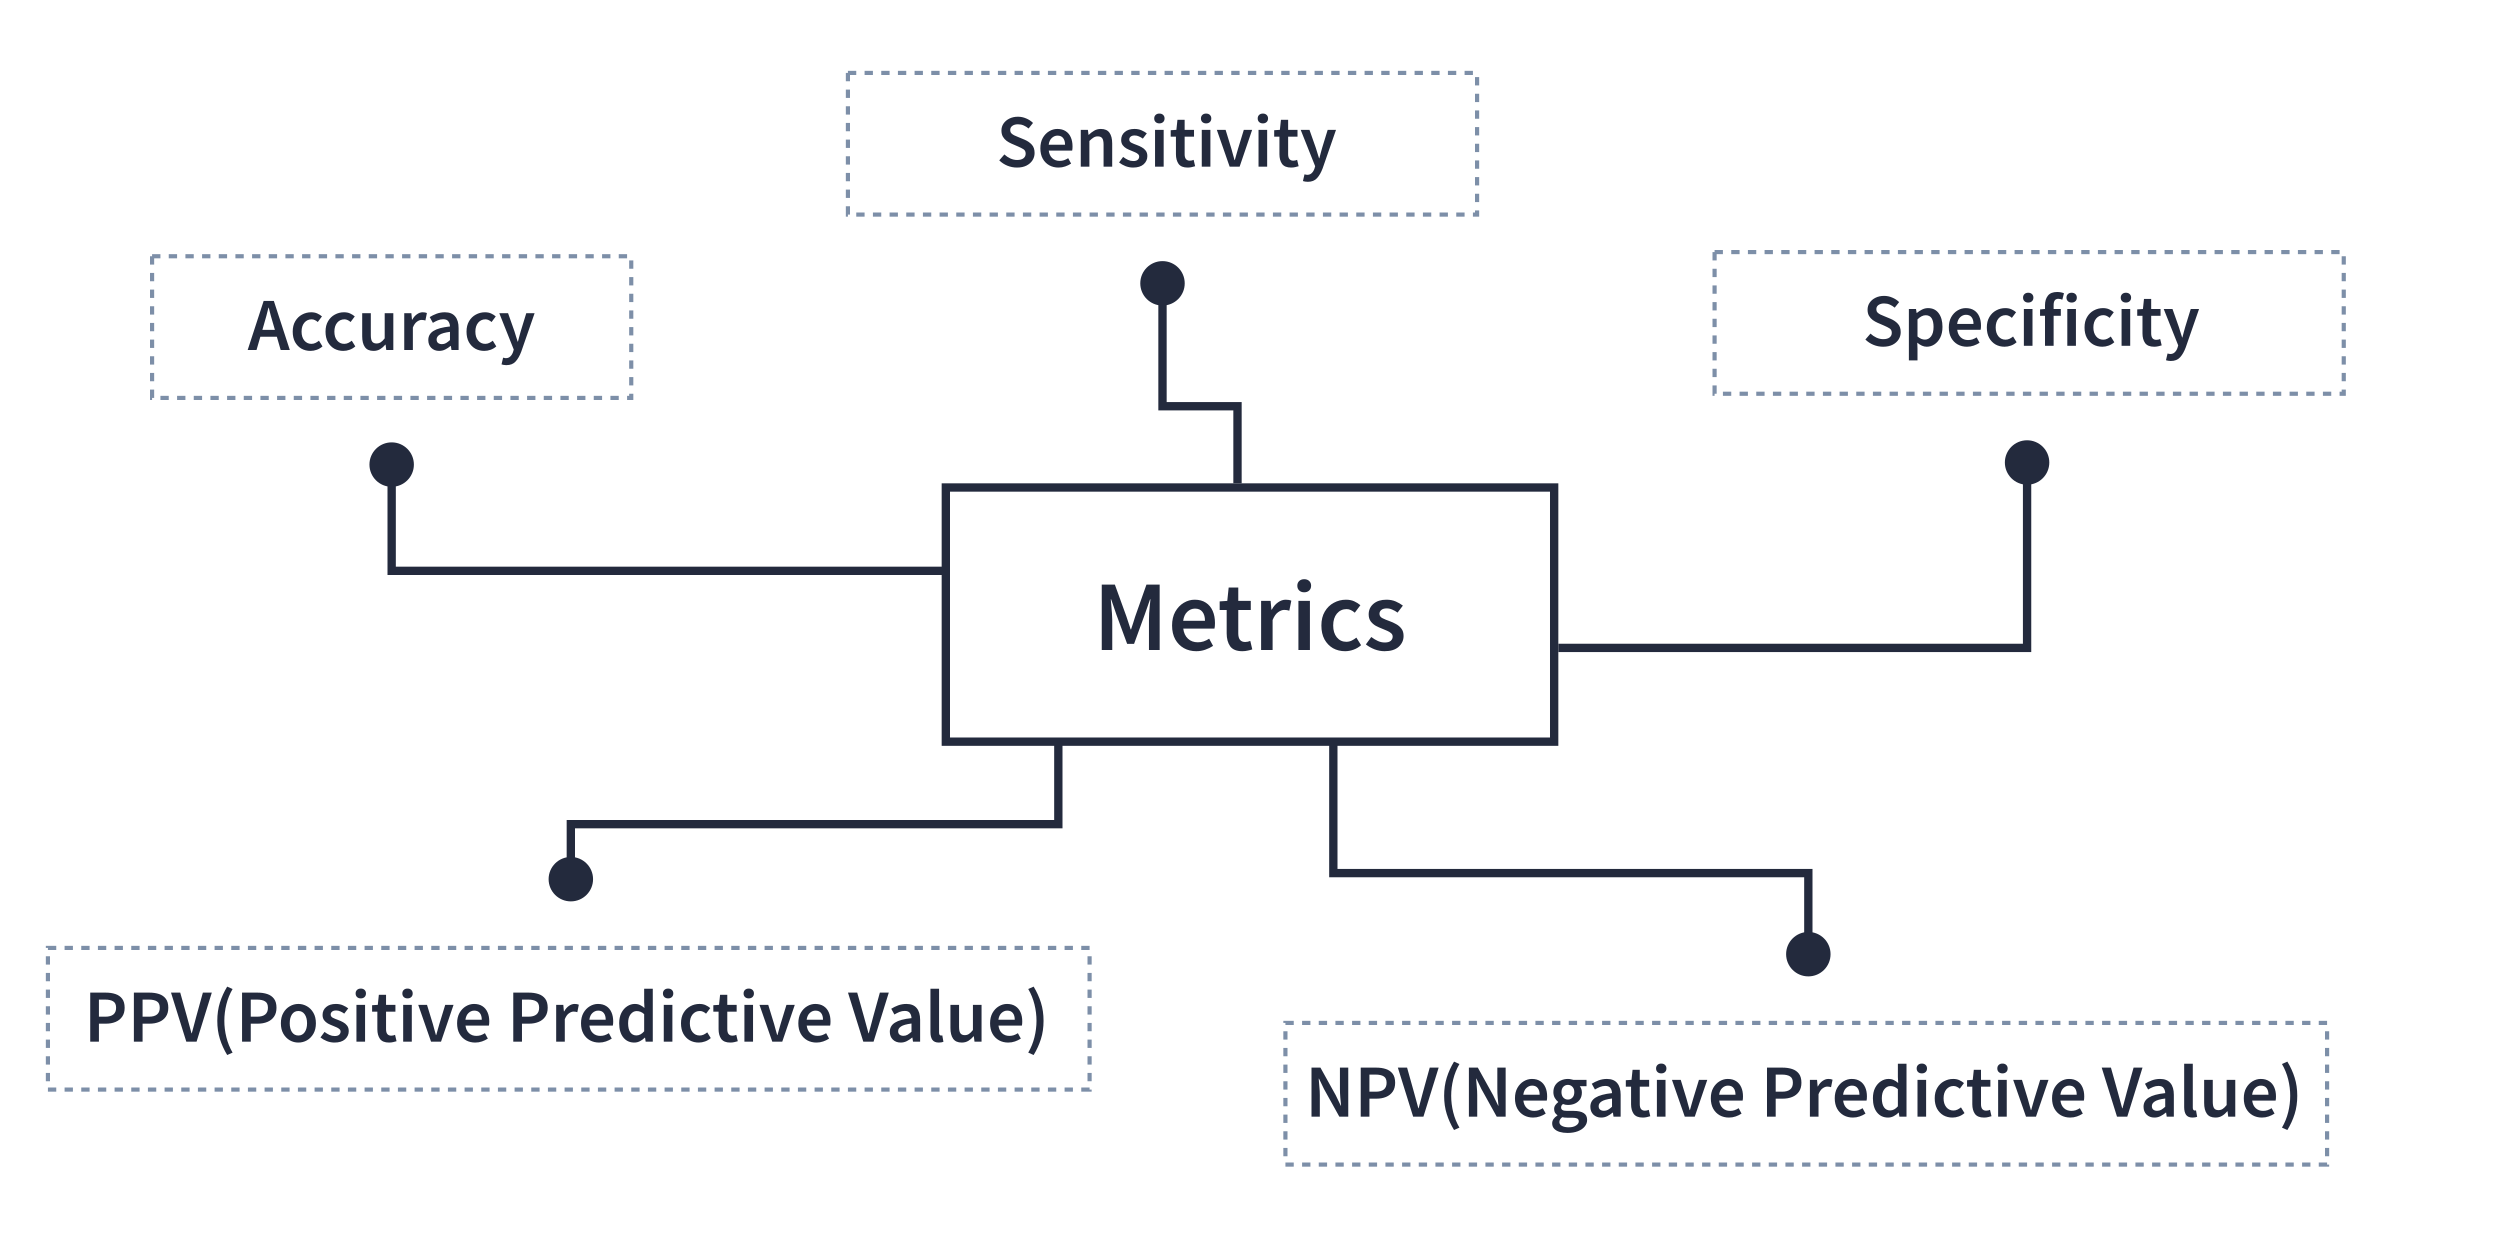<svg width="600" height="296" viewBox="0 0 600 296" fill="none" xmlns="http://www.w3.org/2000/svg">
<rect width="600" height="296" fill="white"/>
<rect x="227" y="117" width="146" height="61" stroke="#232A3D" stroke-width="2"/>
<path d="M264.422 156V140.304H267.566L270.35 147.984C270.526 148.48 270.694 148.992 270.854 149.52C271.03 150.032 271.198 150.544 271.358 151.056H271.454C271.63 150.544 271.798 150.032 271.958 149.52C272.118 148.992 272.278 148.48 272.438 147.984L275.15 140.304H278.318V156H275.75V148.824C275.75 148.328 275.766 147.792 275.798 147.216C275.846 146.624 275.894 146.032 275.942 145.44C276.006 144.848 276.062 144.312 276.11 143.832H276.014L274.742 147.48L272.174 154.536H270.518L267.926 147.48L266.678 143.832H266.582C266.63 144.312 266.678 144.848 266.726 145.44C266.79 146.032 266.838 146.624 266.87 147.216C266.918 147.792 266.942 148.328 266.942 148.824V156H264.422ZM287.105 156.288C286.017 156.288 285.033 156.048 284.153 155.568C283.273 155.072 282.577 154.368 282.065 153.456C281.553 152.528 281.297 151.416 281.297 150.12C281.297 148.84 281.553 147.736 282.065 146.808C282.593 145.88 283.273 145.168 284.105 144.672C284.937 144.176 285.809 143.928 286.721 143.928C287.793 143.928 288.689 144.168 289.409 144.648C290.129 145.112 290.673 145.768 291.041 146.616C291.409 147.448 291.593 148.416 291.593 149.52C291.593 150.096 291.553 150.544 291.473 150.864H283.985C284.113 151.904 284.489 152.712 285.113 153.288C285.737 153.864 286.521 154.152 287.465 154.152C287.977 154.152 288.449 154.08 288.881 153.936C289.329 153.776 289.769 153.56 290.201 153.288L291.137 155.016C290.577 155.384 289.953 155.688 289.265 155.928C288.577 156.168 287.857 156.288 287.105 156.288ZM283.961 148.992H289.193C289.193 148.08 288.993 147.368 288.593 146.856C288.193 146.328 287.593 146.064 286.793 146.064C286.105 146.064 285.489 146.32 284.945 146.832C284.417 147.328 284.089 148.048 283.961 148.992ZM298.146 156.288C296.786 156.288 295.818 155.896 295.242 155.112C294.682 154.312 294.402 153.28 294.402 152.016V146.4H292.722V144.336L294.546 144.216L294.882 141H297.186V144.216H300.186V146.4H297.186V152.016C297.186 153.392 297.738 154.08 298.842 154.08C299.05 154.08 299.266 154.056 299.49 154.008C299.714 153.944 299.906 153.88 300.066 153.816L300.546 155.856C300.226 155.968 299.858 156.064 299.442 156.144C299.042 156.24 298.61 156.288 298.146 156.288ZM302.666 156V144.216H304.946L305.138 146.304H305.234C305.65 145.536 306.154 144.952 306.746 144.552C307.338 144.136 307.946 143.928 308.57 143.928C309.13 143.928 309.578 144.008 309.914 144.168L309.434 146.568C309.226 146.504 309.034 146.456 308.858 146.424C308.682 146.392 308.466 146.376 308.21 146.376C307.746 146.376 307.258 146.56 306.746 146.928C306.234 147.28 305.794 147.904 305.426 148.8V156H302.666ZM311.619 156V144.216H314.379V156H311.619ZM313.011 142.152C312.515 142.152 312.115 142.008 311.811 141.72C311.507 141.432 311.355 141.048 311.355 140.568C311.355 140.104 311.507 139.728 311.811 139.44C312.115 139.152 312.515 139.008 313.011 139.008C313.507 139.008 313.907 139.152 314.211 139.44C314.515 139.728 314.667 140.104 314.667 140.568C314.667 141.048 314.515 141.432 314.211 141.72C313.907 142.008 313.507 142.152 313.011 142.152ZM322.82 156.288C321.748 156.288 320.78 156.048 319.916 155.568C319.068 155.072 318.388 154.368 317.876 153.456C317.38 152.528 317.132 151.416 317.132 150.12C317.132 148.808 317.404 147.696 317.948 146.784C318.492 145.856 319.212 145.152 320.108 144.672C321.02 144.176 321.996 143.928 323.036 143.928C323.788 143.928 324.444 144.056 325.004 144.312C325.564 144.568 326.06 144.88 326.492 145.248L325.148 147.048C324.844 146.776 324.532 146.568 324.212 146.424C323.892 146.264 323.548 146.184 323.18 146.184C322.236 146.184 321.46 146.544 320.852 147.264C320.26 147.984 319.964 148.936 319.964 150.12C319.964 151.288 320.252 152.232 320.828 152.952C321.42 153.672 322.18 154.032 323.108 154.032C323.572 154.032 324.004 153.936 324.404 153.744C324.82 153.536 325.196 153.296 325.532 153.024L326.66 154.848C326.116 155.328 325.508 155.688 324.836 155.928C324.164 156.168 323.492 156.288 322.82 156.288ZM332.274 156.288C331.474 156.288 330.674 156.136 329.874 155.832C329.074 155.512 328.386 155.12 327.81 154.656L329.106 152.88C329.634 153.28 330.162 153.6 330.69 153.84C331.218 154.08 331.778 154.2 332.37 154.2C333.01 154.2 333.482 154.064 333.786 153.792C334.09 153.52 334.242 153.184 334.242 152.784C334.242 152.448 334.114 152.176 333.858 151.968C333.618 151.744 333.306 151.552 332.922 151.392C332.538 151.216 332.138 151.048 331.722 150.888C331.21 150.696 330.698 150.464 330.186 150.192C329.69 149.904 329.282 149.544 328.962 149.112C328.642 148.664 328.482 148.112 328.482 147.456C328.482 146.416 328.866 145.568 329.634 144.912C330.402 144.256 331.442 143.928 332.754 143.928C333.586 143.928 334.33 144.072 334.986 144.36C335.642 144.648 336.21 144.976 336.69 145.344L335.418 147.024C335.002 146.72 334.578 146.48 334.146 146.304C333.73 146.112 333.29 146.016 332.826 146.016C332.234 146.016 331.794 146.144 331.506 146.4C331.218 146.64 331.074 146.944 331.074 147.312C331.074 147.776 331.314 148.128 331.794 148.368C332.274 148.608 332.834 148.84 333.474 149.064C334.018 149.256 334.546 149.496 335.058 149.784C335.57 150.056 335.994 150.416 336.33 150.864C336.682 151.312 336.858 151.904 336.858 152.64C336.858 153.648 336.466 154.512 335.682 155.232C334.898 155.936 333.762 156.288 332.274 156.288Z" fill="#232A3D"/>
<path d="M88.667 111.5C88.667 114.446 91.055 116.833 94 116.833C96.945 116.833 99.333 114.446 99.333 111.5C99.333 108.554 96.945 106.167 94 106.167C91.055 106.167 88.667 108.554 88.667 111.5ZM94 137H93V138H94V137ZM93 111.5V137H95V111.5H93ZM94 138H227V136H94V138Z" fill="#232A3D"/>
<path d="M254 197.8V198.8H255V197.8H254ZM137 197.8V196.8H136V197.8H137ZM131.667 211C131.667 213.946 134.054 216.333 137 216.333C139.946 216.333 142.333 213.946 142.333 211C142.333 208.054 139.946 205.667 137 205.667C134.054 205.667 131.667 208.054 131.667 211ZM253 178V197.8H255V178H253ZM254 196.8H137V198.8H254V196.8ZM136 197.8V211H138V197.8H136Z" fill="#232A3D"/>
<path d="M486.5 155.5V156.5H487.5V155.5H486.5ZM481.167 111C481.167 113.946 483.554 116.333 486.5 116.333C489.446 116.333 491.833 113.946 491.833 111C491.833 108.054 489.446 105.667 486.5 105.667C483.554 105.667 481.167 108.054 481.167 111ZM374 156.5H486.5V154.5H374V156.5ZM487.5 155.5V111H485.5V155.5H487.5Z" fill="#232A3D"/>
<path d="M273.667 68C273.667 70.945 276.054 73.333 279 73.333C281.946 73.333 284.333 70.945 284.333 68C284.333 65.055 281.946 62.667 279 62.667C276.054 62.667 273.667 65.055 273.667 68ZM279 97.5H278V98.5H279V97.5ZM297 97.5H298V96.5H297V97.5ZM278 68V97.5H280V68H278ZM279 98.5H297V96.5H279V98.5ZM296 97.5V116H298V97.5H296Z" fill="#232A3D"/>
<path d="M320 209.551H319V210.551H320V209.551ZM434 209.551H435V208.551H434V209.551ZM428.667 229C428.667 231.946 431.054 234.333 434 234.333C436.946 234.333 439.333 231.946 439.333 229C439.333 226.054 436.946 223.667 434 223.667C431.054 223.667 428.667 226.054 428.667 229ZM319 178V209.551H321V178H319ZM320 210.551H434V208.551H320V210.551ZM433 209.551V229H435V209.551H433Z" fill="#232A3D"/>
<path d="M244.072 40.216C243.28 40.216 242.512 40.066 241.768 39.766C241.036 39.466 240.388 39.04 239.824 38.488L241.048 37.066C241.468 37.462 241.948 37.786 242.488 38.038C243.028 38.278 243.568 38.398 244.108 38.398C244.78 38.398 245.29 38.26 245.638 37.984C245.986 37.708 246.16 37.342 246.16 36.886C246.16 36.394 245.986 36.04 245.638 35.824C245.302 35.608 244.87 35.386 244.342 35.158L242.722 34.456C242.338 34.288 241.96 34.072 241.588 33.808C241.228 33.544 240.928 33.208 240.688 32.8C240.46 32.392 240.346 31.9 240.346 31.324C240.346 30.7 240.514 30.142 240.85 29.65C241.198 29.146 241.666 28.75 242.254 28.462C242.854 28.162 243.538 28.012 244.306 28.012C244.99 28.012 245.65 28.15 246.286 28.426C246.922 28.69 247.468 29.05 247.924 29.506L246.862 30.838C246.49 30.526 246.094 30.28 245.674 30.1C245.266 29.92 244.81 29.83 244.306 29.83C243.754 29.83 243.304 29.956 242.956 30.208C242.62 30.448 242.452 30.784 242.452 31.216C242.452 31.516 242.536 31.768 242.704 31.972C242.884 32.164 243.118 32.332 243.406 32.476C243.694 32.608 244 32.74 244.324 32.872L245.926 33.538C246.622 33.838 247.192 34.234 247.636 34.726C248.08 35.206 248.302 35.872 248.302 36.724C248.302 37.36 248.134 37.942 247.798 38.47C247.462 38.998 246.976 39.424 246.34 39.748C245.716 40.06 244.96 40.216 244.072 40.216ZM254.042 40.216C253.226 40.216 252.488 40.036 251.828 39.676C251.168 39.304 250.646 38.776 250.262 38.092C249.878 37.396 249.686 36.562 249.686 35.59C249.686 34.63 249.878 33.802 250.262 33.106C250.658 32.41 251.168 31.876 251.792 31.504C252.416 31.132 253.07 30.946 253.754 30.946C254.558 30.946 255.23 31.126 255.77 31.486C256.31 31.834 256.718 32.326 256.994 32.962C257.27 33.586 257.408 34.312 257.408 35.14C257.408 35.572 257.378 35.908 257.318 36.148H251.702C251.798 36.928 252.08 37.534 252.548 37.966C253.016 38.398 253.604 38.614 254.312 38.614C254.696 38.614 255.05 38.56 255.374 38.452C255.71 38.332 256.04 38.17 256.364 37.966L257.066 39.262C256.646 39.538 256.178 39.766 255.662 39.946C255.146 40.126 254.606 40.216 254.042 40.216ZM251.684 34.744H255.608C255.608 34.06 255.458 33.526 255.158 33.142C254.858 32.746 254.408 32.548 253.808 32.548C253.292 32.548 252.83 32.74 252.422 33.124C252.026 33.496 251.78 34.036 251.684 34.744ZM259.385 40V31.162H261.095L261.239 32.35H261.311C261.707 31.966 262.139 31.636 262.607 31.36C263.075 31.084 263.609 30.946 264.209 30.946C265.157 30.946 265.847 31.252 266.279 31.864C266.711 32.476 266.927 33.34 266.927 34.456V40H264.857V34.726C264.857 33.994 264.749 33.478 264.533 33.178C264.317 32.878 263.963 32.728 263.471 32.728C263.087 32.728 262.745 32.824 262.445 33.016C262.157 33.196 261.827 33.466 261.455 33.826V40H259.385ZM271.924 40.216C271.324 40.216 270.724 40.102 270.124 39.874C269.524 39.634 269.008 39.34 268.576 38.992L269.548 37.66C269.944 37.96 270.34 38.2 270.736 38.38C271.132 38.56 271.552 38.65 271.996 38.65C272.476 38.65 272.83 38.548 273.058 38.344C273.286 38.14 273.4 37.888 273.4 37.588C273.4 37.336 273.304 37.132 273.112 36.976C272.932 36.808 272.698 36.664 272.41 36.544C272.122 36.412 271.822 36.286 271.51 36.166C271.126 36.022 270.742 35.848 270.358 35.644C269.986 35.428 269.68 35.158 269.44 34.834C269.2 34.498 269.08 34.084 269.08 33.592C269.08 32.812 269.368 32.176 269.944 31.684C270.52 31.192 271.3 30.946 272.284 30.946C272.908 30.946 273.466 31.054 273.958 31.27C274.45 31.486 274.876 31.732 275.236 32.008L274.282 33.268C273.97 33.04 273.652 32.86 273.328 32.728C273.016 32.584 272.686 32.512 272.338 32.512C271.894 32.512 271.564 32.608 271.348 32.8C271.132 32.98 271.024 33.208 271.024 33.484C271.024 33.832 271.204 34.096 271.564 34.276C271.924 34.456 272.344 34.63 272.824 34.798C273.232 34.942 273.628 35.122 274.012 35.338C274.396 35.542 274.714 35.812 274.966 36.148C275.23 36.484 275.362 36.928 275.362 37.48C275.362 38.236 275.068 38.884 274.48 39.424C273.892 39.952 273.04 40.216 271.924 40.216ZM277.21 40V31.162H279.28V40H277.21ZM278.254 29.614C277.882 29.614 277.582 29.506 277.354 29.29C277.126 29.074 277.012 28.786 277.012 28.426C277.012 28.078 277.126 27.796 277.354 27.58C277.582 27.364 277.882 27.256 278.254 27.256C278.626 27.256 278.926 27.364 279.154 27.58C279.382 27.796 279.496 28.078 279.496 28.426C279.496 28.786 279.382 29.074 279.154 29.29C278.926 29.506 278.626 29.614 278.254 29.614ZM285.034 40.216C284.014 40.216 283.288 39.922 282.856 39.334C282.436 38.734 282.226 37.96 282.226 37.012V32.8H280.966V31.252L282.334 31.162L282.586 28.75H284.314V31.162H286.564V32.8H284.314V37.012C284.314 38.044 284.728 38.56 285.556 38.56C285.712 38.56 285.874 38.542 286.042 38.506C286.21 38.458 286.354 38.41 286.474 38.362L286.834 39.892C286.594 39.976 286.318 40.048 286.006 40.108C285.706 40.18 285.382 40.216 285.034 40.216ZM288.424 40V31.162H290.494V40H288.424ZM289.468 29.614C289.096 29.614 288.796 29.506 288.568 29.29C288.34 29.074 288.226 28.786 288.226 28.426C288.226 28.078 288.34 27.796 288.568 27.58C288.796 27.364 289.096 27.256 289.468 27.256C289.84 27.256 290.14 27.364 290.368 27.58C290.596 27.796 290.71 28.078 290.71 28.426C290.71 28.786 290.596 29.074 290.368 29.29C290.14 29.506 289.84 29.614 289.468 29.614ZM295.115 40L292.037 31.162H294.143L295.547 35.752C295.667 36.184 295.787 36.622 295.907 37.066C296.039 37.51 296.165 37.96 296.285 38.416H296.357C296.489 37.96 296.615 37.51 296.735 37.066C296.867 36.622 296.993 36.184 297.113 35.752L298.517 31.162H300.515L297.509 40H295.115ZM302.047 40V31.162H304.117V40H302.047ZM303.091 29.614C302.719 29.614 302.419 29.506 302.191 29.29C301.963 29.074 301.849 28.786 301.849 28.426C301.849 28.078 301.963 27.796 302.191 27.58C302.419 27.364 302.719 27.256 303.091 27.256C303.463 27.256 303.763 27.364 303.991 27.58C304.219 27.796 304.333 28.078 304.333 28.426C304.333 28.786 304.219 29.074 303.991 29.29C303.763 29.506 303.463 29.614 303.091 29.614ZM309.872 40.216C308.852 40.216 308.126 39.922 307.694 39.334C307.274 38.734 307.064 37.96 307.064 37.012V32.8H305.804V31.252L307.172 31.162L307.424 28.75H309.152V31.162H311.402V32.8H309.152V37.012C309.152 38.044 309.566 38.56 310.394 38.56C310.55 38.56 310.712 38.542 310.88 38.506C311.048 38.458 311.192 38.41 311.312 38.362L311.672 39.892C311.432 39.976 311.156 40.048 310.844 40.108C310.544 40.18 310.22 40.216 309.872 40.216ZM313.856 43.636C313.616 43.636 313.406 43.618 313.226 43.582C313.046 43.546 312.872 43.504 312.704 43.456L313.082 41.836C313.166 41.86 313.262 41.884 313.37 41.908C313.49 41.944 313.604 41.962 313.712 41.962C314.18 41.962 314.552 41.818 314.828 41.53C315.116 41.254 315.332 40.894 315.476 40.45L315.638 39.892L312.164 31.162H314.27L315.8 35.5C315.932 35.884 316.058 36.292 316.178 36.724C316.31 37.144 316.442 37.564 316.574 37.984H316.646C316.754 37.576 316.862 37.162 316.97 36.742C317.09 36.31 317.204 35.896 317.312 35.5L318.644 31.162H320.642L317.438 40.396C317.066 41.392 316.616 42.178 316.088 42.754C315.56 43.342 314.816 43.636 313.856 43.636Z" fill="#232A3D"/>
<rect x="203.5" y="17.5" width="151" height="34" stroke="#7D8FA8" stroke-dasharray="2 2"/>
<path d="M451.941 83.216C451.149 83.216 450.381 83.066 449.637 82.766C448.905 82.466 448.257 82.04 447.693 81.488L448.917 80.066C449.337 80.462 449.817 80.786 450.357 81.038C450.897 81.278 451.437 81.398 451.977 81.398C452.649 81.398 453.159 81.26 453.507 80.984C453.855 80.708 454.029 80.342 454.029 79.886C454.029 79.394 453.855 79.04 453.507 78.824C453.171 78.608 452.739 78.386 452.211 78.158L450.591 77.456C450.207 77.288 449.829 77.072 449.457 76.808C449.097 76.544 448.797 76.208 448.557 75.8C448.329 75.392 448.215 74.9 448.215 74.324C448.215 73.7 448.383 73.142 448.719 72.65C449.067 72.146 449.535 71.75 450.123 71.462C450.723 71.162 451.407 71.012 452.175 71.012C452.859 71.012 453.519 71.15 454.155 71.426C454.791 71.69 455.337 72.05 455.793 72.506L454.731 73.838C454.359 73.526 453.963 73.28 453.543 73.1C453.135 72.92 452.679 72.83 452.175 72.83C451.623 72.83 451.173 72.956 450.825 73.208C450.489 73.448 450.321 73.784 450.321 74.216C450.321 74.516 450.405 74.768 450.573 74.972C450.753 75.164 450.987 75.332 451.275 75.476C451.563 75.608 451.869 75.74 452.193 75.872L453.795 76.538C454.491 76.838 455.061 77.234 455.505 77.726C455.949 78.206 456.171 78.872 456.171 79.724C456.171 80.36 456.003 80.942 455.667 81.47C455.331 81.998 454.845 82.424 454.209 82.748C453.585 83.06 452.829 83.216 451.941 83.216ZM458.131 86.492V74.162H459.841L459.985 75.098H460.057C460.429 74.786 460.843 74.516 461.299 74.288C461.767 74.06 462.241 73.946 462.721 73.946C463.825 73.946 464.677 74.354 465.277 75.17C465.889 75.986 466.195 77.078 466.195 78.446C466.195 79.454 466.015 80.318 465.655 81.038C465.295 81.746 464.827 82.286 464.251 82.658C463.687 83.03 463.075 83.216 462.415 83.216C462.031 83.216 461.647 83.132 461.263 82.964C460.879 82.784 460.507 82.544 460.147 82.244L460.201 83.72V86.492H458.131ZM461.983 81.506C462.571 81.506 463.063 81.248 463.459 80.732C463.855 80.216 464.053 79.46 464.053 78.464C464.053 77.576 463.903 76.886 463.603 76.394C463.303 75.902 462.817 75.656 462.145 75.656C461.521 75.656 460.873 75.986 460.201 76.646V80.768C460.525 81.032 460.837 81.224 461.137 81.344C461.437 81.452 461.719 81.506 461.983 81.506ZM472.072 83.216C471.256 83.216 470.518 83.036 469.858 82.676C469.198 82.304 468.676 81.776 468.292 81.092C467.908 80.396 467.716 79.562 467.716 78.59C467.716 77.63 467.908 76.802 468.292 76.106C468.688 75.41 469.198 74.876 469.822 74.504C470.446 74.132 471.1 73.946 471.784 73.946C472.588 73.946 473.26 74.126 473.8 74.486C474.34 74.834 474.748 75.326 475.024 75.962C475.3 76.586 475.438 77.312 475.438 78.14C475.438 78.572 475.408 78.908 475.348 79.148H469.732C469.828 79.928 470.11 80.534 470.578 80.966C471.046 81.398 471.634 81.614 472.342 81.614C472.726 81.614 473.08 81.56 473.404 81.452C473.74 81.332 474.07 81.17 474.394 80.966L475.096 82.262C474.676 82.538 474.208 82.766 473.692 82.946C473.176 83.126 472.636 83.216 472.072 83.216ZM469.714 77.744H473.638C473.638 77.06 473.488 76.526 473.188 76.142C472.888 75.746 472.438 75.548 471.838 75.548C471.322 75.548 470.86 75.74 470.452 76.124C470.056 76.496 469.81 77.036 469.714 77.744ZM481.105 83.216C480.301 83.216 479.575 83.036 478.927 82.676C478.291 82.304 477.781 81.776 477.397 81.092C477.025 80.396 476.839 79.562 476.839 78.59C476.839 77.606 477.043 76.772 477.451 76.088C477.859 75.392 478.399 74.864 479.071 74.504C479.755 74.132 480.487 73.946 481.267 73.946C481.831 73.946 482.323 74.042 482.743 74.234C483.163 74.426 483.535 74.66 483.859 74.936L482.851 76.286C482.623 76.082 482.389 75.926 482.149 75.818C481.909 75.698 481.651 75.638 481.375 75.638C480.667 75.638 480.085 75.908 479.629 76.448C479.185 76.988 478.963 77.702 478.963 78.59C478.963 79.466 479.179 80.174 479.611 80.714C480.055 81.254 480.625 81.524 481.321 81.524C481.669 81.524 481.993 81.452 482.293 81.308C482.605 81.152 482.887 80.972 483.139 80.768L483.985 82.136C483.577 82.496 483.121 82.766 482.617 82.946C482.113 83.126 481.609 83.216 481.105 83.216ZM485.729 83V74.162H487.799V83H485.729ZM486.773 72.614C486.401 72.614 486.101 72.506 485.873 72.29C485.645 72.074 485.531 71.786 485.531 71.426C485.531 71.078 485.645 70.796 485.873 70.58C486.101 70.364 486.401 70.256 486.773 70.256C487.145 70.256 487.445 70.364 487.673 70.58C487.901 70.796 488.015 71.078 488.015 71.426C488.015 71.786 487.901 72.074 487.673 72.29C487.445 72.506 487.145 72.614 486.773 72.614ZM490.8 83V75.8H489.612V74.252L490.8 74.162V73.244C490.8 72.32 491.028 71.564 491.484 70.976C491.94 70.376 492.69 70.076 493.734 70.076C494.046 70.076 494.346 70.106 494.634 70.166C494.922 70.226 495.162 70.298 495.354 70.382L494.958 71.93C494.634 71.786 494.31 71.714 493.986 71.714C493.242 71.714 492.87 72.212 492.87 73.208V74.162H494.598V75.8H492.87V83H490.8ZM496.153 83V74.162H498.223V83H496.153ZM497.197 72.614C496.825 72.614 496.525 72.506 496.297 72.29C496.069 72.074 495.955 71.786 495.955 71.426C495.955 71.078 496.069 70.796 496.297 70.58C496.525 70.364 496.825 70.256 497.197 70.256C497.569 70.256 497.869 70.364 498.097 70.58C498.325 70.796 498.439 71.078 498.439 71.426C498.439 71.786 498.325 72.074 498.097 72.29C497.869 72.506 497.569 72.614 497.197 72.614ZM504.554 83.216C503.75 83.216 503.024 83.036 502.376 82.676C501.74 82.304 501.23 81.776 500.846 81.092C500.474 80.396 500.288 79.562 500.288 78.59C500.288 77.606 500.492 76.772 500.9 76.088C501.308 75.392 501.848 74.864 502.52 74.504C503.204 74.132 503.936 73.946 504.716 73.946C505.28 73.946 505.772 74.042 506.192 74.234C506.612 74.426 506.984 74.66 507.308 74.936L506.3 76.286C506.072 76.082 505.838 75.926 505.598 75.818C505.358 75.698 505.1 75.638 504.824 75.638C504.116 75.638 503.534 75.908 503.078 76.448C502.634 76.988 502.412 77.702 502.412 78.59C502.412 79.466 502.628 80.174 503.06 80.714C503.504 81.254 504.074 81.524 504.77 81.524C505.118 81.524 505.442 81.452 505.742 81.308C506.054 81.152 506.336 80.972 506.588 80.768L507.434 82.136C507.026 82.496 506.57 82.766 506.066 82.946C505.562 83.126 505.058 83.216 504.554 83.216ZM509.178 83V74.162H511.248V83H509.178ZM510.222 72.614C509.85 72.614 509.55 72.506 509.322 72.29C509.094 72.074 508.98 71.786 508.98 71.426C508.98 71.078 509.094 70.796 509.322 70.58C509.55 70.364 509.85 70.256 510.222 70.256C510.594 70.256 510.894 70.364 511.122 70.58C511.35 70.796 511.464 71.078 511.464 71.426C511.464 71.786 511.35 72.074 511.122 72.29C510.894 72.506 510.594 72.614 510.222 72.614ZM517.003 83.216C515.983 83.216 515.257 82.922 514.825 82.334C514.405 81.734 514.195 80.96 514.195 80.012V75.8H512.935V74.252L514.303 74.162L514.555 71.75H516.283V74.162H518.533V75.8H516.283V80.012C516.283 81.044 516.697 81.56 517.525 81.56C517.681 81.56 517.843 81.542 518.011 81.506C518.179 81.458 518.323 81.41 518.443 81.362L518.803 82.892C518.563 82.976 518.287 83.048 517.975 83.108C517.675 83.18 517.351 83.216 517.003 83.216ZM520.987 86.636C520.747 86.636 520.537 86.618 520.357 86.582C520.177 86.546 520.003 86.504 519.835 86.456L520.213 84.836C520.297 84.86 520.393 84.884 520.501 84.908C520.621 84.944 520.735 84.962 520.843 84.962C521.311 84.962 521.683 84.818 521.959 84.53C522.247 84.254 522.463 83.894 522.607 83.45L522.769 82.892L519.295 74.162H521.401L522.931 78.5C523.063 78.884 523.189 79.292 523.309 79.724C523.441 80.144 523.573 80.564 523.705 80.984H523.777C523.885 80.576 523.993 80.162 524.101 79.742C524.221 79.31 524.335 78.896 524.443 78.5L525.775 74.162H527.773L524.569 83.396C524.197 84.392 523.747 85.178 523.219 85.754C522.691 86.342 521.947 86.636 520.987 86.636Z" fill="#232A3D"/>
<rect x="411.5" y="60.5" width="151" height="34" stroke="#7D8FA8" stroke-dasharray="2 2"/>
<path d="M63.383 77.736L62.969 79.176H65.975L65.561 77.736C65.369 77.112 65.183 76.47 65.003 75.81C64.835 75.15 64.667 74.496 64.499 73.848H64.427C64.271 74.508 64.103 75.168 63.923 75.828C63.755 76.476 63.575 77.112 63.383 77.736ZM59.441 84L63.275 72.228H65.723L69.557 84H67.361L66.443 80.814H62.483L61.565 84H59.441ZM74.518 84.216C73.714 84.216 72.988 84.036 72.34 83.676C71.704 83.304 71.194 82.776 70.81 82.092C70.438 81.396 70.252 80.562 70.252 79.59C70.252 78.606 70.456 77.772 70.864 77.088C71.272 76.392 71.812 75.864 72.484 75.504C73.168 75.132 73.9 74.946 74.68 74.946C75.244 74.946 75.736 75.042 76.156 75.234C76.576 75.426 76.948 75.66 77.272 75.936L76.264 77.286C76.036 77.082 75.802 76.926 75.562 76.818C75.322 76.698 75.064 76.638 74.788 76.638C74.08 76.638 73.498 76.908 73.042 77.448C72.598 77.988 72.376 78.702 72.376 79.59C72.376 80.466 72.592 81.174 73.024 81.714C73.468 82.254 74.038 82.524 74.734 82.524C75.082 82.524 75.406 82.452 75.706 82.308C76.018 82.152 76.3 81.972 76.552 81.768L77.398 83.136C76.99 83.496 76.534 83.766 76.03 83.946C75.526 84.126 75.022 84.216 74.518 84.216ZM82.393 84.216C81.589 84.216 80.863 84.036 80.215 83.676C79.579 83.304 79.069 82.776 78.685 82.092C78.313 81.396 78.127 80.562 78.127 79.59C78.127 78.606 78.331 77.772 78.739 77.088C79.147 76.392 79.687 75.864 80.359 75.504C81.043 75.132 81.775 74.946 82.555 74.946C83.119 74.946 83.611 75.042 84.031 75.234C84.451 75.426 84.823 75.66 85.147 75.936L84.139 77.286C83.911 77.082 83.677 76.926 83.437 76.818C83.197 76.698 82.939 76.638 82.663 76.638C81.955 76.638 81.373 76.908 80.917 77.448C80.473 77.988 80.251 78.702 80.251 79.59C80.251 80.466 80.467 81.174 80.899 81.714C81.343 82.254 81.913 82.524 82.609 82.524C82.957 82.524 83.281 82.452 83.581 82.308C83.893 82.152 84.175 81.972 84.427 81.768L85.273 83.136C84.865 83.496 84.409 83.766 83.905 83.946C83.401 84.126 82.897 84.216 82.393 84.216ZM89.645 84.216C88.697 84.216 88.007 83.91 87.575 83.298C87.143 82.686 86.927 81.822 86.927 80.706V75.162H88.997V80.436C88.997 81.168 89.105 81.684 89.321 81.984C89.537 82.284 89.885 82.434 90.365 82.434C90.749 82.434 91.085 82.338 91.373 82.146C91.673 81.954 91.991 81.642 92.327 81.21V75.162H94.397V84H92.705L92.543 82.704H92.489C92.105 83.16 91.685 83.526 91.229 83.802C90.773 84.078 90.245 84.216 89.645 84.216ZM97.019 84V75.162H98.729L98.873 76.728H98.945C99.257 76.152 99.635 75.714 100.079 75.414C100.523 75.102 100.979 74.946 101.447 74.946C101.867 74.946 102.203 75.006 102.455 75.126L102.095 76.926C101.939 76.878 101.795 76.842 101.663 76.818C101.531 76.794 101.369 76.782 101.177 76.782C100.829 76.782 100.463 76.92 100.079 77.196C99.695 77.46 99.365 77.928 99.089 78.6V84H97.019ZM105.401 84.216C104.633 84.216 104.003 83.976 103.511 83.496C103.031 83.016 102.791 82.392 102.791 81.624C102.791 80.676 103.205 79.944 104.033 79.428C104.861 78.9 106.181 78.54 107.993 78.348C107.981 77.88 107.855 77.478 107.615 77.142C107.387 76.794 106.973 76.62 106.373 76.62C105.941 76.62 105.515 76.704 105.095 76.872C104.687 77.04 104.285 77.244 103.889 77.484L103.133 76.098C103.625 75.786 104.177 75.516 104.789 75.288C105.413 75.06 106.073 74.946 106.769 74.946C107.873 74.946 108.695 75.276 109.235 75.936C109.787 76.584 110.063 77.526 110.063 78.762V84H108.353L108.209 83.028H108.137C107.741 83.364 107.315 83.646 106.859 83.874C106.415 84.102 105.929 84.216 105.401 84.216ZM106.067 82.596C106.427 82.596 106.751 82.512 107.039 82.344C107.339 82.164 107.657 81.924 107.993 81.624V79.644C106.793 79.8 105.959 80.034 105.491 80.346C105.023 80.646 104.789 81.018 104.789 81.462C104.789 81.858 104.909 82.146 105.149 82.326C105.389 82.506 105.695 82.596 106.067 82.596ZM116.231 84.216C115.427 84.216 114.701 84.036 114.053 83.676C113.417 83.304 112.907 82.776 112.523 82.092C112.151 81.396 111.965 80.562 111.965 79.59C111.965 78.606 112.169 77.772 112.577 77.088C112.985 76.392 113.525 75.864 114.197 75.504C114.881 75.132 115.613 74.946 116.393 74.946C116.957 74.946 117.449 75.042 117.869 75.234C118.289 75.426 118.661 75.66 118.985 75.936L117.977 77.286C117.749 77.082 117.515 76.926 117.275 76.818C117.035 76.698 116.777 76.638 116.501 76.638C115.793 76.638 115.211 76.908 114.755 77.448C114.311 77.988 114.089 78.702 114.089 79.59C114.089 80.466 114.305 81.174 114.737 81.714C115.181 82.254 115.751 82.524 116.447 82.524C116.795 82.524 117.119 82.452 117.419 82.308C117.731 82.152 118.013 81.972 118.265 81.768L119.111 83.136C118.703 83.496 118.247 83.766 117.743 83.946C117.239 84.126 116.735 84.216 116.231 84.216ZM121.519 87.636C121.279 87.636 121.069 87.618 120.889 87.582C120.709 87.546 120.535 87.504 120.367 87.456L120.745 85.836C120.829 85.86 120.925 85.884 121.033 85.908C121.153 85.944 121.267 85.962 121.375 85.962C121.843 85.962 122.215 85.818 122.491 85.53C122.779 85.254 122.995 84.894 123.139 84.45L123.301 83.892L119.827 75.162H121.933L123.463 79.5C123.595 79.884 123.721 80.292 123.841 80.724C123.973 81.144 124.105 81.564 124.237 81.984H124.309C124.417 81.576 124.525 81.162 124.633 80.742C124.753 80.31 124.867 79.896 124.975 79.5L126.307 75.162H128.305L125.101 84.396C124.729 85.392 124.279 86.178 123.751 86.754C123.223 87.342 122.479 87.636 121.519 87.636Z" fill="#232A3D"/>
<rect x="36.5" y="61.5" width="115" height="34" stroke="#7D8FA8" stroke-dasharray="2 2"/>
<path d="M314.761 268V256.228H316.903L320.575 262.852L321.781 265.354H321.853C321.805 264.754 321.745 264.1 321.673 263.392C321.613 262.684 321.583 262 321.583 261.34V256.228H323.581V268H321.439L317.767 261.376L316.561 258.874H316.489C316.537 259.498 316.591 260.152 316.651 260.836C316.723 261.52 316.759 262.192 316.759 262.852V268H314.761ZM326.573 268V256.228H330.281C331.157 256.228 331.937 256.342 332.621 256.57C333.305 256.798 333.845 257.176 334.241 257.704C334.637 258.232 334.835 258.952 334.835 259.864C334.835 260.728 334.637 261.442 334.241 262.006C333.845 262.57 333.311 262.99 332.639 263.266C331.967 263.542 331.205 263.68 330.353 263.68H328.661V268H326.573ZM328.661 262.006H330.191C331.919 262.006 332.783 261.292 332.783 259.864C332.783 259.12 332.555 258.61 332.099 258.334C331.655 258.046 330.995 257.902 330.119 257.902H328.661V262.006ZM339.156 268L335.484 256.228H337.698L339.354 262.15C339.546 262.81 339.72 263.446 339.876 264.058C340.032 264.67 340.206 265.312 340.398 265.984H340.47C340.674 265.312 340.848 264.67 340.992 264.058C341.148 263.446 341.316 262.81 341.496 262.15L343.134 256.228H345.276L341.622 268H339.156ZM348.968 271.204C348.224 269.98 347.642 268.702 347.222 267.37C346.802 266.038 346.592 264.58 346.592 262.996C346.592 261.412 346.802 259.954 347.222 258.622C347.642 257.29 348.224 256.012 348.968 254.788L350.264 255.364C349.592 256.516 349.094 257.746 348.77 259.054C348.446 260.362 348.284 261.676 348.284 262.996C348.284 264.316 348.446 265.63 348.77 266.938C349.094 268.246 349.592 269.476 350.264 270.628L348.968 271.204ZM352.536 268V256.228H354.678L358.35 262.852L359.556 265.354H359.628C359.58 264.754 359.52 264.1 359.448 263.392C359.388 262.684 359.358 262 359.358 261.34V256.228H361.356V268H359.214L355.542 261.376L354.336 258.874H354.264C354.312 259.498 354.366 260.152 354.426 260.836C354.498 261.52 354.534 262.192 354.534 262.852V268H352.536ZM367.948 268.216C367.132 268.216 366.394 268.036 365.734 267.676C365.074 267.304 364.552 266.776 364.168 266.092C363.784 265.396 363.592 264.562 363.592 263.59C363.592 262.63 363.784 261.802 364.168 261.106C364.564 260.41 365.074 259.876 365.698 259.504C366.322 259.132 366.976 258.946 367.66 258.946C368.464 258.946 369.136 259.126 369.676 259.486C370.216 259.834 370.624 260.326 370.9 260.962C371.176 261.586 371.314 262.312 371.314 263.14C371.314 263.572 371.284 263.908 371.224 264.148H365.608C365.704 264.928 365.986 265.534 366.454 265.966C366.922 266.398 367.51 266.614 368.218 266.614C368.602 266.614 368.956 266.56 369.28 266.452C369.616 266.332 369.946 266.17 370.27 265.966L370.972 267.262C370.552 267.538 370.084 267.766 369.568 267.946C369.052 268.126 368.512 268.216 367.948 268.216ZM365.59 262.744H369.514C369.514 262.06 369.364 261.526 369.064 261.142C368.764 260.746 368.314 260.548 367.714 260.548C367.198 260.548 366.736 260.74 366.328 261.124C365.932 261.496 365.686 262.036 365.59 262.744ZM376.194 271.906C375.498 271.906 374.868 271.822 374.304 271.654C373.752 271.486 373.314 271.228 372.99 270.88C372.678 270.544 372.522 270.118 372.522 269.602C372.522 268.87 372.942 268.24 373.782 267.712V267.64C373.554 267.496 373.362 267.304 373.206 267.064C373.062 266.824 372.99 266.524 372.99 266.164C372.99 265.816 373.086 265.504 373.278 265.228C373.482 264.94 373.71 264.706 373.962 264.526V264.454C373.662 264.226 373.392 263.908 373.152 263.5C372.924 263.092 372.81 262.63 372.81 262.114C372.81 261.43 372.972 260.854 373.296 260.386C373.62 259.918 374.046 259.564 374.574 259.324C375.114 259.072 375.69 258.946 376.302 258.946C376.542 258.946 376.77 258.97 376.986 259.018C377.214 259.054 377.418 259.102 377.598 259.162H380.766V260.692H379.146C379.29 260.86 379.41 261.076 379.506 261.34C379.602 261.592 379.65 261.874 379.65 262.186C379.65 262.834 379.5 263.386 379.2 263.842C378.9 264.286 378.498 264.622 377.994 264.85C377.49 265.078 376.926 265.192 376.302 265.192C376.11 265.192 375.912 265.174 375.708 265.138C375.504 265.102 375.3 265.042 375.096 264.958C374.964 265.078 374.856 265.198 374.772 265.318C374.7 265.438 374.664 265.6 374.664 265.804C374.664 266.056 374.766 266.254 374.97 266.398C375.186 266.542 375.564 266.614 376.104 266.614H377.67C378.738 266.614 379.542 266.788 380.082 267.136C380.634 267.472 380.91 268.024 380.91 268.792C380.91 269.368 380.718 269.89 380.334 270.358C379.95 270.838 379.404 271.216 378.696 271.492C377.988 271.768 377.154 271.906 376.194 271.906ZM376.302 263.896C376.722 263.896 377.082 263.74 377.382 263.428C377.682 263.116 377.832 262.678 377.832 262.114C377.832 261.562 377.682 261.136 377.382 260.836C377.094 260.524 376.734 260.368 376.302 260.368C375.87 260.368 375.504 260.518 375.204 260.818C374.904 261.118 374.754 261.55 374.754 262.114C374.754 262.678 374.904 263.116 375.204 263.428C375.504 263.74 375.87 263.896 376.302 263.896ZM376.518 270.556C377.226 270.556 377.802 270.412 378.246 270.124C378.69 269.836 378.912 269.506 378.912 269.134C378.912 268.786 378.774 268.552 378.498 268.432C378.234 268.312 377.85 268.252 377.346 268.252H376.14C375.66 268.252 375.258 268.21 374.934 268.126C374.478 268.474 374.25 268.864 374.25 269.296C374.25 269.692 374.454 269.998 374.862 270.214C375.27 270.442 375.822 270.556 376.518 270.556ZM384.293 268.216C383.525 268.216 382.895 267.976 382.403 267.496C381.923 267.016 381.683 266.392 381.683 265.624C381.683 264.676 382.097 263.944 382.925 263.428C383.753 262.9 385.073 262.54 386.885 262.348C386.873 261.88 386.747 261.478 386.507 261.142C386.279 260.794 385.865 260.62 385.265 260.62C384.833 260.62 384.407 260.704 383.987 260.872C383.579 261.04 383.177 261.244 382.781 261.484L382.025 260.098C382.517 259.786 383.069 259.516 383.681 259.288C384.305 259.06 384.965 258.946 385.661 258.946C386.765 258.946 387.587 259.276 388.127 259.936C388.679 260.584 388.955 261.526 388.955 262.762V268H387.245L387.101 267.028H387.029C386.633 267.364 386.207 267.646 385.751 267.874C385.307 268.102 384.821 268.216 384.293 268.216ZM384.959 266.596C385.319 266.596 385.643 266.512 385.931 266.344C386.231 266.164 386.549 265.924 386.885 265.624V263.644C385.685 263.8 384.851 264.034 384.383 264.346C383.915 264.646 383.681 265.018 383.681 265.462C383.681 265.858 383.801 266.146 384.041 266.326C384.281 266.506 384.587 266.596 384.959 266.596ZM394.265 268.216C393.245 268.216 392.519 267.922 392.087 267.334C391.667 266.734 391.457 265.96 391.457 265.012V260.8H390.197V259.252L391.565 259.162L391.817 256.75H393.545V259.162H395.795V260.8H393.545V265.012C393.545 266.044 393.959 266.56 394.787 266.56C394.943 266.56 395.105 266.542 395.273 266.506C395.441 266.458 395.585 266.41 395.705 266.362L396.065 267.892C395.825 267.976 395.549 268.048 395.237 268.108C394.937 268.18 394.613 268.216 394.265 268.216ZM397.655 268V259.162H399.725V268H397.655ZM398.699 257.614C398.327 257.614 398.027 257.506 397.799 257.29C397.571 257.074 397.457 256.786 397.457 256.426C397.457 256.078 397.571 255.796 397.799 255.58C398.027 255.364 398.327 255.256 398.699 255.256C399.071 255.256 399.371 255.364 399.599 255.58C399.827 255.796 399.941 256.078 399.941 256.426C399.941 256.786 399.827 257.074 399.599 257.29C399.371 257.506 399.071 257.614 398.699 257.614ZM404.346 268L401.268 259.162H403.374L404.778 263.752C404.898 264.184 405.018 264.622 405.138 265.066C405.27 265.51 405.396 265.96 405.516 266.416H405.588C405.72 265.96 405.846 265.51 405.966 265.066C406.098 264.622 406.224 264.184 406.344 263.752L407.748 259.162H409.746L406.74 268H404.346ZM414.952 268.216C414.136 268.216 413.398 268.036 412.738 267.676C412.078 267.304 411.556 266.776 411.172 266.092C410.788 265.396 410.596 264.562 410.596 263.59C410.596 262.63 410.788 261.802 411.172 261.106C411.568 260.41 412.078 259.876 412.702 259.504C413.326 259.132 413.98 258.946 414.664 258.946C415.468 258.946 416.14 259.126 416.68 259.486C417.22 259.834 417.628 260.326 417.904 260.962C418.18 261.586 418.318 262.312 418.318 263.14C418.318 263.572 418.288 263.908 418.228 264.148H412.612C412.708 264.928 412.99 265.534 413.458 265.966C413.926 266.398 414.514 266.614 415.222 266.614C415.606 266.614 415.96 266.56 416.284 266.452C416.62 266.332 416.95 266.17 417.274 265.966L417.976 267.262C417.556 267.538 417.088 267.766 416.572 267.946C416.056 268.126 415.516 268.216 414.952 268.216ZM412.594 262.744H416.518C416.518 262.06 416.368 261.526 416.068 261.142C415.768 260.746 415.318 260.548 414.718 260.548C414.202 260.548 413.74 260.74 413.332 261.124C412.936 261.496 412.69 262.036 412.594 262.744ZM424.079 268V256.228H427.787C428.663 256.228 429.443 256.342 430.127 256.57C430.811 256.798 431.351 257.176 431.747 257.704C432.143 258.232 432.341 258.952 432.341 259.864C432.341 260.728 432.143 261.442 431.747 262.006C431.351 262.57 430.817 262.99 430.145 263.266C429.473 263.542 428.711 263.68 427.859 263.68H426.167V268H424.079ZM426.167 262.006H427.697C429.425 262.006 430.289 261.292 430.289 259.864C430.289 259.12 430.061 258.61 429.605 258.334C429.161 258.046 428.501 257.902 427.625 257.902H426.167V262.006ZM434.376 268V259.162H436.086L436.23 260.728H436.302C436.614 260.152 436.992 259.714 437.436 259.414C437.88 259.102 438.336 258.946 438.804 258.946C439.224 258.946 439.56 259.006 439.812 259.126L439.452 260.926C439.296 260.878 439.152 260.842 439.02 260.818C438.888 260.794 438.726 260.782 438.534 260.782C438.186 260.782 437.82 260.92 437.436 261.196C437.052 261.46 436.722 261.928 436.446 262.6V268H434.376ZM444.695 268.216C443.879 268.216 443.141 268.036 442.481 267.676C441.821 267.304 441.299 266.776 440.915 266.092C440.531 265.396 440.339 264.562 440.339 263.59C440.339 262.63 440.531 261.802 440.915 261.106C441.311 260.41 441.821 259.876 442.445 259.504C443.069 259.132 443.723 258.946 444.407 258.946C445.211 258.946 445.883 259.126 446.423 259.486C446.963 259.834 447.371 260.326 447.647 260.962C447.923 261.586 448.061 262.312 448.061 263.14C448.061 263.572 448.031 263.908 447.971 264.148H442.355C442.451 264.928 442.733 265.534 443.201 265.966C443.669 266.398 444.257 266.614 444.965 266.614C445.349 266.614 445.703 266.56 446.027 266.452C446.363 266.332 446.693 266.17 447.017 265.966L447.719 267.262C447.299 267.538 446.831 267.766 446.315 267.946C445.799 268.126 445.259 268.216 444.695 268.216ZM442.337 262.744H446.261C446.261 262.06 446.111 261.526 445.811 261.142C445.511 260.746 445.061 260.548 444.461 260.548C443.945 260.548 443.483 260.74 443.075 261.124C442.679 261.496 442.433 262.036 442.337 262.744ZM453.134 268.216C452.03 268.216 451.148 267.808 450.488 266.992C449.828 266.176 449.498 265.042 449.498 263.59C449.498 262.63 449.672 261.802 450.02 261.106C450.38 260.41 450.848 259.876 451.424 259.504C452 259.132 452.606 258.946 453.242 258.946C453.746 258.946 454.172 259.036 454.52 259.216C454.88 259.384 455.228 259.618 455.564 259.918L455.492 258.496V255.292H457.562V268H455.852L455.708 267.046H455.636C455.312 267.37 454.934 267.646 454.502 267.874C454.07 268.102 453.614 268.216 453.134 268.216ZM453.638 266.506C454.298 266.506 454.916 266.176 455.492 265.516V261.394C455.192 261.118 454.892 260.926 454.592 260.818C454.292 260.71 453.992 260.656 453.692 260.656C453.128 260.656 452.642 260.914 452.234 261.43C451.838 261.934 451.64 262.648 451.64 263.572C451.64 264.52 451.814 265.246 452.162 265.75C452.51 266.254 453.002 266.506 453.638 266.506ZM460.198 268V259.162H462.268V268H460.198ZM461.242 257.614C460.87 257.614 460.57 257.506 460.342 257.29C460.114 257.074 460 256.786 460 256.426C460 256.078 460.114 255.796 460.342 255.58C460.57 255.364 460.87 255.256 461.242 255.256C461.614 255.256 461.914 255.364 462.142 255.58C462.37 255.796 462.484 256.078 462.484 256.426C462.484 256.786 462.37 257.074 462.142 257.29C461.914 257.506 461.614 257.614 461.242 257.614ZM468.599 268.216C467.795 268.216 467.069 268.036 466.421 267.676C465.785 267.304 465.275 266.776 464.891 266.092C464.519 265.396 464.333 264.562 464.333 263.59C464.333 262.606 464.537 261.772 464.945 261.088C465.353 260.392 465.893 259.864 466.565 259.504C467.249 259.132 467.981 258.946 468.761 258.946C469.325 258.946 469.817 259.042 470.237 259.234C470.657 259.426 471.029 259.66 471.353 259.936L470.345 261.286C470.117 261.082 469.883 260.926 469.643 260.818C469.403 260.698 469.145 260.638 468.869 260.638C468.161 260.638 467.579 260.908 467.123 261.448C466.679 261.988 466.457 262.702 466.457 263.59C466.457 264.466 466.673 265.174 467.105 265.714C467.549 266.254 468.119 266.524 468.815 266.524C469.163 266.524 469.487 266.452 469.787 266.308C470.099 266.152 470.381 265.972 470.633 265.768L471.479 267.136C471.071 267.496 470.615 267.766 470.111 267.946C469.607 268.126 469.103 268.216 468.599 268.216ZM476.161 268.216C475.141 268.216 474.415 267.922 473.983 267.334C473.563 266.734 473.353 265.96 473.353 265.012V260.8H472.093V259.252L473.461 259.162L473.713 256.75H475.441V259.162H477.691V260.8H475.441V265.012C475.441 266.044 475.855 266.56 476.683 266.56C476.839 266.56 477.001 266.542 477.169 266.506C477.337 266.458 477.481 266.41 477.601 266.362L477.961 267.892C477.721 267.976 477.445 268.048 477.133 268.108C476.833 268.18 476.509 268.216 476.161 268.216ZM479.551 268V259.162H481.621V268H479.551ZM480.595 257.614C480.223 257.614 479.923 257.506 479.695 257.29C479.467 257.074 479.353 256.786 479.353 256.426C479.353 256.078 479.467 255.796 479.695 255.58C479.923 255.364 480.223 255.256 480.595 255.256C480.967 255.256 481.267 255.364 481.495 255.58C481.723 255.796 481.837 256.078 481.837 256.426C481.837 256.786 481.723 257.074 481.495 257.29C481.267 257.506 480.967 257.614 480.595 257.614ZM486.242 268L483.164 259.162H485.27L486.674 263.752C486.794 264.184 486.914 264.622 487.034 265.066C487.166 265.51 487.292 265.96 487.412 266.416H487.484C487.616 265.96 487.742 265.51 487.862 265.066C487.994 264.622 488.12 264.184 488.24 263.752L489.644 259.162H491.642L488.636 268H486.242ZM496.849 268.216C496.033 268.216 495.295 268.036 494.635 267.676C493.975 267.304 493.453 266.776 493.069 266.092C492.685 265.396 492.493 264.562 492.493 263.59C492.493 262.63 492.685 261.802 493.069 261.106C493.465 260.41 493.975 259.876 494.599 259.504C495.223 259.132 495.877 258.946 496.561 258.946C497.365 258.946 498.037 259.126 498.577 259.486C499.117 259.834 499.525 260.326 499.801 260.962C500.077 261.586 500.215 262.312 500.215 263.14C500.215 263.572 500.185 263.908 500.125 264.148H494.509C494.605 264.928 494.887 265.534 495.355 265.966C495.823 266.398 496.411 266.614 497.119 266.614C497.503 266.614 497.857 266.56 498.181 266.452C498.517 266.332 498.847 266.17 499.171 265.966L499.873 267.262C499.453 267.538 498.985 267.766 498.469 267.946C497.953 268.126 497.413 268.216 496.849 268.216ZM494.491 262.744H498.415C498.415 262.06 498.265 261.526 497.965 261.142C497.665 260.746 497.215 260.548 496.615 260.548C496.099 260.548 495.637 260.74 495.229 261.124C494.833 261.496 494.587 262.036 494.491 262.744ZM508.081 268L504.409 256.228H506.623L508.279 262.15C508.471 262.81 508.645 263.446 508.801 264.058C508.957 264.67 509.131 265.312 509.323 265.984H509.395C509.599 265.312 509.773 264.67 509.917 264.058C510.073 263.446 510.241 262.81 510.421 262.15L512.059 256.228H514.201L510.547 268H508.081ZM517.06 268.216C516.292 268.216 515.662 267.976 515.17 267.496C514.69 267.016 514.45 266.392 514.45 265.624C514.45 264.676 514.864 263.944 515.692 263.428C516.52 262.9 517.84 262.54 519.652 262.348C519.64 261.88 519.514 261.478 519.274 261.142C519.046 260.794 518.632 260.62 518.032 260.62C517.6 260.62 517.174 260.704 516.754 260.872C516.346 261.04 515.944 261.244 515.548 261.484L514.792 260.098C515.284 259.786 515.836 259.516 516.448 259.288C517.072 259.06 517.732 258.946 518.428 258.946C519.532 258.946 520.354 259.276 520.894 259.936C521.446 260.584 521.722 261.526 521.722 262.762V268H520.012L519.868 267.028H519.796C519.4 267.364 518.974 267.646 518.518 267.874C518.074 268.102 517.588 268.216 517.06 268.216ZM517.726 266.596C518.086 266.596 518.41 266.512 518.698 266.344C518.998 266.164 519.316 265.924 519.652 265.624V263.644C518.452 263.8 517.618 264.034 517.15 264.346C516.682 264.646 516.448 265.018 516.448 265.462C516.448 265.858 516.568 266.146 516.808 266.326C517.048 266.506 517.354 266.596 517.726 266.596ZM526.216 268.216C525.484 268.216 524.962 267.994 524.65 267.55C524.35 267.106 524.2 266.5 524.2 265.732V255.292H526.27V265.84C526.27 266.092 526.318 266.272 526.414 266.38C526.51 266.476 526.612 266.524 526.72 266.524C526.768 266.524 526.81 266.524 526.846 266.524C526.894 266.512 526.96 266.5 527.044 266.488L527.314 268.036C527.194 268.084 527.038 268.126 526.846 268.162C526.666 268.198 526.456 268.216 526.216 268.216ZM531.714 268.216C530.766 268.216 530.076 267.91 529.644 267.298C529.212 266.686 528.996 265.822 528.996 264.706V259.162H531.066V264.436C531.066 265.168 531.174 265.684 531.39 265.984C531.606 266.284 531.954 266.434 532.434 266.434C532.818 266.434 533.154 266.338 533.442 266.146C533.742 265.954 534.06 265.642 534.396 265.21V259.162H536.466V268H534.774L534.612 266.704H534.558C534.174 267.16 533.754 267.526 533.298 267.802C532.842 268.078 532.314 268.216 531.714 268.216ZM542.868 268.216C542.052 268.216 541.314 268.036 540.654 267.676C539.994 267.304 539.472 266.776 539.088 266.092C538.704 265.396 538.512 264.562 538.512 263.59C538.512 262.63 538.704 261.802 539.088 261.106C539.484 260.41 539.994 259.876 540.618 259.504C541.242 259.132 541.896 258.946 542.58 258.946C543.384 258.946 544.056 259.126 544.596 259.486C545.136 259.834 545.544 260.326 545.82 260.962C546.096 261.586 546.234 262.312 546.234 263.14C546.234 263.572 546.204 263.908 546.144 264.148H540.528C540.624 264.928 540.906 265.534 541.374 265.966C541.842 266.398 542.43 266.614 543.138 266.614C543.522 266.614 543.876 266.56 544.2 266.452C544.536 266.332 544.866 266.17 545.19 265.966L545.892 267.262C545.472 267.538 545.004 267.766 544.488 267.946C543.972 268.126 543.432 268.216 542.868 268.216ZM540.51 262.744H544.434C544.434 262.06 544.284 261.526 543.984 261.142C543.684 260.746 543.234 260.548 542.634 260.548C542.118 260.548 541.656 260.74 541.248 261.124C540.852 261.496 540.606 262.036 540.51 262.744ZM548.967 271.204L547.671 270.628C548.343 269.476 548.841 268.246 549.165 266.938C549.489 265.63 549.651 264.316 549.651 262.996C549.651 261.676 549.489 260.362 549.165 259.054C548.841 257.746 548.343 256.516 547.671 255.364L548.967 254.788C549.711 256.012 550.293 257.29 550.713 258.622C551.133 259.954 551.343 261.412 551.343 262.996C551.343 264.58 551.133 266.038 550.713 267.37C550.293 268.702 549.711 269.98 548.967 271.204Z" fill="#232A3D"/>
<rect x="308.5" y="245.5" width="250" height="34" stroke="#7D8FA8" stroke-dasharray="2 2"/>
<path d="M21.654 250V238.228H25.362C26.238 238.228 27.018 238.342 27.702 238.57C28.386 238.798 28.926 239.176 29.322 239.704C29.718 240.232 29.916 240.952 29.916 241.864C29.916 242.728 29.718 243.442 29.322 244.006C28.926 244.57 28.392 244.99 27.72 245.266C27.048 245.542 26.286 245.68 25.434 245.68H23.742V250H21.654ZM23.742 244.006H25.272C27 244.006 27.864 243.292 27.864 241.864C27.864 241.12 27.636 240.61 27.18 240.334C26.736 240.046 26.076 239.902 25.2 239.902H23.742V244.006ZM32.131 250V238.228H35.839C36.715 238.228 37.495 238.342 38.179 238.57C38.863 238.798 39.403 239.176 39.799 239.704C40.195 240.232 40.393 240.952 40.393 241.864C40.393 242.728 40.195 243.442 39.799 244.006C39.403 244.57 38.869 244.99 38.197 245.266C37.525 245.542 36.763 245.68 35.911 245.68H34.219V250H32.131ZM34.219 244.006H35.749C37.477 244.006 38.341 243.292 38.341 241.864C38.341 241.12 38.113 240.61 37.657 240.334C37.213 240.046 36.553 239.902 35.677 239.902H34.219V244.006ZM44.713 250L41.041 238.228H43.255L44.911 244.15C45.103 244.81 45.277 245.446 45.433 246.058C45.589 246.67 45.763 247.312 45.955 247.984H46.027C46.231 247.312 46.405 246.67 46.549 246.058C46.705 245.446 46.873 244.81 47.053 244.15L48.691 238.228H50.833L47.179 250H44.713ZM54.526 253.204C53.782 251.98 53.2 250.702 52.78 249.37C52.36 248.038 52.15 246.58 52.15 244.996C52.15 243.412 52.36 241.954 52.78 240.622C53.2 239.29 53.782 238.012 54.526 236.788L55.822 237.364C55.15 238.516 54.652 239.746 54.328 241.054C54.004 242.362 53.842 243.676 53.842 244.996C53.842 246.316 54.004 247.63 54.328 248.938C54.652 250.246 55.15 251.476 55.822 252.628L54.526 253.204ZM58.094 250V238.228H61.802C62.678 238.228 63.458 238.342 64.142 238.57C64.826 238.798 65.366 239.176 65.762 239.704C66.158 240.232 66.356 240.952 66.356 241.864C66.356 242.728 66.158 243.442 65.762 244.006C65.366 244.57 64.832 244.99 64.16 245.266C63.488 245.542 62.726 245.68 61.874 245.68H60.182V250H58.094ZM60.182 244.006H61.712C63.44 244.006 64.304 243.292 64.304 241.864C64.304 241.12 64.076 240.61 63.62 240.334C63.176 240.046 62.516 239.902 61.64 239.902H60.182V244.006ZM71.604 250.216C70.872 250.216 70.188 250.036 69.552 249.676C68.916 249.304 68.4 248.776 68.004 248.092C67.608 247.396 67.41 246.562 67.41 245.59C67.41 244.606 67.608 243.772 68.004 243.088C68.4 242.392 68.916 241.864 69.552 241.504C70.188 241.132 70.872 240.946 71.604 240.946C72.348 240.946 73.038 241.132 73.674 241.504C74.31 241.864 74.826 242.392 75.222 243.088C75.618 243.772 75.816 244.606 75.816 245.59C75.816 246.562 75.618 247.396 75.222 248.092C74.826 248.776 74.31 249.304 73.674 249.676C73.038 250.036 72.348 250.216 71.604 250.216ZM71.604 248.524C72.252 248.524 72.762 248.254 73.134 247.714C73.506 247.174 73.692 246.466 73.692 245.59C73.692 244.702 73.506 243.988 73.134 243.448C72.762 242.908 72.252 242.638 71.604 242.638C70.956 242.638 70.446 242.908 70.074 243.448C69.714 243.988 69.534 244.702 69.534 245.59C69.534 246.466 69.714 247.174 70.074 247.714C70.446 248.254 70.956 248.524 71.604 248.524ZM80.26 250.216C79.66 250.216 79.061 250.102 78.46 249.874C77.861 249.634 77.344 249.34 76.912 248.992L77.885 247.66C78.281 247.96 78.677 248.2 79.073 248.38C79.469 248.56 79.888 248.65 80.332 248.65C80.812 248.65 81.166 248.548 81.394 248.344C81.623 248.14 81.737 247.888 81.737 247.588C81.737 247.336 81.641 247.132 81.448 246.976C81.269 246.808 81.034 246.664 80.746 246.544C80.459 246.412 80.159 246.286 79.847 246.166C79.463 246.022 79.079 245.848 78.695 245.644C78.323 245.428 78.016 245.158 77.776 244.834C77.537 244.498 77.416 244.084 77.416 243.592C77.416 242.812 77.704 242.176 78.281 241.684C78.856 241.192 79.636 240.946 80.621 240.946C81.245 240.946 81.802 241.054 82.294 241.27C82.787 241.486 83.213 241.732 83.573 242.008L82.618 243.268C82.306 243.04 81.989 242.86 81.665 242.728C81.353 242.584 81.022 242.512 80.674 242.512C80.231 242.512 79.9 242.608 79.684 242.8C79.469 242.98 79.361 243.208 79.361 243.484C79.361 243.832 79.54 244.096 79.9 244.276C80.26 244.456 80.68 244.63 81.16 244.798C81.569 244.942 81.965 245.122 82.349 245.338C82.733 245.542 83.05 245.812 83.302 246.148C83.567 246.484 83.698 246.928 83.698 247.48C83.698 248.236 83.404 248.884 82.817 249.424C82.228 249.952 81.376 250.216 80.26 250.216ZM85.546 250V241.162H87.616V250H85.546ZM86.59 239.614C86.218 239.614 85.918 239.506 85.69 239.29C85.462 239.074 85.348 238.786 85.348 238.426C85.348 238.078 85.462 237.796 85.69 237.58C85.918 237.364 86.218 237.256 86.59 237.256C86.962 237.256 87.262 237.364 87.49 237.58C87.718 237.796 87.832 238.078 87.832 238.426C87.832 238.786 87.718 239.074 87.49 239.29C87.262 239.506 86.962 239.614 86.59 239.614ZM93.371 250.216C92.351 250.216 91.625 249.922 91.193 249.334C90.773 248.734 90.563 247.96 90.563 247.012V242.8H89.303V241.252L90.671 241.162L90.923 238.75H92.651V241.162H94.901V242.8H92.651V247.012C92.651 248.044 93.065 248.56 93.893 248.56C94.049 248.56 94.211 248.542 94.379 248.506C94.547 248.458 94.691 248.41 94.811 248.362L95.171 249.892C94.931 249.976 94.655 250.048 94.343 250.108C94.043 250.18 93.719 250.216 93.371 250.216ZM96.761 250V241.162H98.831V250H96.761ZM97.805 239.614C97.433 239.614 97.133 239.506 96.905 239.29C96.677 239.074 96.563 238.786 96.563 238.426C96.563 238.078 96.677 237.796 96.905 237.58C97.133 237.364 97.433 237.256 97.805 237.256C98.177 237.256 98.477 237.364 98.705 237.58C98.933 237.796 99.047 238.078 99.047 238.426C99.047 238.786 98.933 239.074 98.705 239.29C98.477 239.506 98.177 239.614 97.805 239.614ZM103.452 250L100.374 241.162H102.48L103.884 245.752C104.004 246.184 104.124 246.622 104.244 247.066C104.376 247.51 104.502 247.96 104.622 248.416H104.694C104.826 247.96 104.952 247.51 105.072 247.066C105.204 246.622 105.33 246.184 105.45 245.752L106.854 241.162H108.852L105.846 250H103.452ZM114.059 250.216C113.243 250.216 112.505 250.036 111.845 249.676C111.185 249.304 110.663 248.776 110.279 248.092C109.895 247.396 109.703 246.562 109.703 245.59C109.703 244.63 109.895 243.802 110.279 243.106C110.675 242.41 111.185 241.876 111.809 241.504C112.433 241.132 113.087 240.946 113.771 240.946C114.575 240.946 115.247 241.126 115.787 241.486C116.327 241.834 116.735 242.326 117.011 242.962C117.287 243.586 117.425 244.312 117.425 245.14C117.425 245.572 117.395 245.908 117.335 246.148H111.719C111.815 246.928 112.097 247.534 112.565 247.966C113.033 248.398 113.621 248.614 114.329 248.614C114.713 248.614 115.067 248.56 115.391 248.452C115.727 248.332 116.057 248.17 116.381 247.966L117.083 249.262C116.663 249.538 116.195 249.766 115.679 249.946C115.163 250.126 114.623 250.216 114.059 250.216ZM111.701 244.744H115.625C115.625 244.06 115.475 243.526 115.175 243.142C114.875 242.746 114.425 242.548 113.825 242.548C113.309 242.548 112.847 242.74 112.439 243.124C112.043 243.496 111.797 244.036 111.701 244.744ZM123.185 250V238.228H126.893C127.769 238.228 128.549 238.342 129.233 238.57C129.917 238.798 130.457 239.176 130.853 239.704C131.249 240.232 131.447 240.952 131.447 241.864C131.447 242.728 131.249 243.442 130.853 244.006C130.457 244.57 129.923 244.99 129.251 245.266C128.579 245.542 127.817 245.68 126.965 245.68H125.273V250H123.185ZM125.273 244.006H126.803C128.531 244.006 129.395 243.292 129.395 241.864C129.395 241.12 129.167 240.61 128.711 240.334C128.267 240.046 127.607 239.902 126.731 239.902H125.273V244.006ZM133.482 250V241.162H135.192L135.336 242.728H135.408C135.72 242.152 136.098 241.714 136.542 241.414C136.986 241.102 137.442 240.946 137.91 240.946C138.33 240.946 138.666 241.006 138.918 241.126L138.558 242.926C138.402 242.878 138.258 242.842 138.126 242.818C137.994 242.794 137.832 242.782 137.64 242.782C137.292 242.782 136.926 242.92 136.542 243.196C136.158 243.46 135.828 243.928 135.552 244.6V250H133.482ZM143.801 250.216C142.985 250.216 142.247 250.036 141.587 249.676C140.927 249.304 140.405 248.776 140.021 248.092C139.637 247.396 139.445 246.562 139.445 245.59C139.445 244.63 139.637 243.802 140.021 243.106C140.417 242.41 140.927 241.876 141.551 241.504C142.175 241.132 142.829 240.946 143.513 240.946C144.317 240.946 144.989 241.126 145.529 241.486C146.069 241.834 146.477 242.326 146.753 242.962C147.029 243.586 147.167 244.312 147.167 245.14C147.167 245.572 147.137 245.908 147.077 246.148H141.461C141.557 246.928 141.839 247.534 142.307 247.966C142.775 248.398 143.363 248.614 144.071 248.614C144.455 248.614 144.809 248.56 145.133 248.452C145.469 248.332 145.799 248.17 146.123 247.966L146.825 249.262C146.405 249.538 145.937 249.766 145.421 249.946C144.905 250.126 144.365 250.216 143.801 250.216ZM141.443 244.744H145.367C145.367 244.06 145.217 243.526 144.917 243.142C144.617 242.746 144.167 242.548 143.567 242.548C143.051 242.548 142.589 242.74 142.181 243.124C141.785 243.496 141.539 244.036 141.443 244.744ZM152.24 250.216C151.136 250.216 150.254 249.808 149.594 248.992C148.934 248.176 148.604 247.042 148.604 245.59C148.604 244.63 148.778 243.802 149.126 243.106C149.486 242.41 149.954 241.876 150.53 241.504C151.106 241.132 151.712 240.946 152.348 240.946C152.852 240.946 153.278 241.036 153.626 241.216C153.986 241.384 154.334 241.618 154.67 241.918L154.598 240.496V237.292H156.668V250H154.958L154.814 249.046H154.742C154.418 249.37 154.04 249.646 153.608 249.874C153.176 250.102 152.72 250.216 152.24 250.216ZM152.744 248.506C153.404 248.506 154.022 248.176 154.598 247.516V243.394C154.298 243.118 153.998 242.926 153.698 242.818C153.398 242.71 153.098 242.656 152.798 242.656C152.234 242.656 151.748 242.914 151.34 243.43C150.944 243.934 150.746 244.648 150.746 245.572C150.746 246.52 150.92 247.246 151.268 247.75C151.616 248.254 152.108 248.506 152.744 248.506ZM159.304 250V241.162H161.374V250H159.304ZM160.348 239.614C159.976 239.614 159.676 239.506 159.448 239.29C159.22 239.074 159.106 238.786 159.106 238.426C159.106 238.078 159.22 237.796 159.448 237.58C159.676 237.364 159.976 237.256 160.348 237.256C160.72 237.256 161.02 237.364 161.248 237.58C161.476 237.796 161.59 238.078 161.59 238.426C161.59 238.786 161.476 239.074 161.248 239.29C161.02 239.506 160.72 239.614 160.348 239.614ZM167.705 250.216C166.901 250.216 166.175 250.036 165.527 249.676C164.891 249.304 164.381 248.776 163.997 248.092C163.625 247.396 163.439 246.562 163.439 245.59C163.439 244.606 163.643 243.772 164.051 243.088C164.459 242.392 164.999 241.864 165.671 241.504C166.355 241.132 167.087 240.946 167.867 240.946C168.431 240.946 168.923 241.042 169.343 241.234C169.763 241.426 170.135 241.66 170.459 241.936L169.451 243.286C169.223 243.082 168.989 242.926 168.749 242.818C168.509 242.698 168.251 242.638 167.975 242.638C167.267 242.638 166.685 242.908 166.229 243.448C165.785 243.988 165.563 244.702 165.563 245.59C165.563 246.466 165.779 247.174 166.211 247.714C166.655 248.254 167.225 248.524 167.921 248.524C168.269 248.524 168.593 248.452 168.893 248.308C169.205 248.152 169.487 247.972 169.739 247.768L170.585 249.136C170.177 249.496 169.721 249.766 169.217 249.946C168.713 250.126 168.209 250.216 167.705 250.216ZM175.268 250.216C174.248 250.216 173.522 249.922 173.09 249.334C172.67 248.734 172.46 247.96 172.46 247.012V242.8H171.2V241.252L172.568 241.162L172.82 238.75H174.548V241.162H176.798V242.8H174.548V247.012C174.548 248.044 174.962 248.56 175.79 248.56C175.946 248.56 176.108 248.542 176.276 248.506C176.444 248.458 176.588 248.41 176.708 248.362L177.068 249.892C176.828 249.976 176.552 250.048 176.24 250.108C175.94 250.18 175.616 250.216 175.268 250.216ZM178.658 250V241.162H180.728V250H178.658ZM179.702 239.614C179.33 239.614 179.03 239.506 178.802 239.29C178.574 239.074 178.46 238.786 178.46 238.426C178.46 238.078 178.574 237.796 178.802 237.58C179.03 237.364 179.33 237.256 179.702 237.256C180.074 237.256 180.374 237.364 180.602 237.58C180.83 237.796 180.944 238.078 180.944 238.426C180.944 238.786 180.83 239.074 180.602 239.29C180.374 239.506 180.074 239.614 179.702 239.614ZM185.349 250L182.271 241.162H184.377L185.781 245.752C185.901 246.184 186.021 246.622 186.141 247.066C186.273 247.51 186.399 247.96 186.519 248.416H186.591C186.723 247.96 186.849 247.51 186.969 247.066C187.101 246.622 187.227 246.184 187.347 245.752L188.751 241.162H190.749L187.743 250H185.349ZM195.955 250.216C195.139 250.216 194.401 250.036 193.741 249.676C193.081 249.304 192.559 248.776 192.175 248.092C191.791 247.396 191.599 246.562 191.599 245.59C191.599 244.63 191.791 243.802 192.175 243.106C192.571 242.41 193.081 241.876 193.705 241.504C194.329 241.132 194.983 240.946 195.667 240.946C196.471 240.946 197.143 241.126 197.683 241.486C198.223 241.834 198.631 242.326 198.907 242.962C199.183 243.586 199.321 244.312 199.321 245.14C199.321 245.572 199.291 245.908 199.231 246.148H193.615C193.711 246.928 193.993 247.534 194.461 247.966C194.929 248.398 195.517 248.614 196.225 248.614C196.609 248.614 196.963 248.56 197.287 248.452C197.623 248.332 197.953 248.17 198.277 247.966L198.979 249.262C198.559 249.538 198.091 249.766 197.575 249.946C197.059 250.126 196.519 250.216 195.955 250.216ZM193.597 244.744H197.521C197.521 244.06 197.371 243.526 197.071 243.142C196.771 242.746 196.321 242.548 195.721 242.548C195.205 242.548 194.743 242.74 194.335 243.124C193.939 243.496 193.693 244.036 193.597 244.744ZM207.188 250L203.516 238.228H205.73L207.386 244.15C207.578 244.81 207.752 245.446 207.908 246.058C208.064 246.67 208.238 247.312 208.43 247.984H208.502C208.706 247.312 208.88 246.67 209.024 246.058C209.18 245.446 209.348 244.81 209.528 244.15L211.166 238.228H213.308L209.654 250H207.188ZM216.167 250.216C215.399 250.216 214.769 249.976 214.277 249.496C213.797 249.016 213.557 248.392 213.557 247.624C213.557 246.676 213.971 245.944 214.799 245.428C215.627 244.9 216.947 244.54 218.759 244.348C218.747 243.88 218.621 243.478 218.381 243.142C218.153 242.794 217.739 242.62 217.139 242.62C216.707 242.62 216.281 242.704 215.861 242.872C215.453 243.04 215.051 243.244 214.655 243.484L213.899 242.098C214.391 241.786 214.943 241.516 215.555 241.288C216.179 241.06 216.839 240.946 217.535 240.946C218.639 240.946 219.461 241.276 220.001 241.936C220.553 242.584 220.829 243.526 220.829 244.762V250H219.119L218.975 249.028H218.903C218.507 249.364 218.081 249.646 217.625 249.874C217.181 250.102 216.695 250.216 216.167 250.216ZM216.833 248.596C217.193 248.596 217.517 248.512 217.805 248.344C218.105 248.164 218.423 247.924 218.759 247.624V245.644C217.559 245.8 216.725 246.034 216.257 246.346C215.789 246.646 215.555 247.018 215.555 247.462C215.555 247.858 215.675 248.146 215.915 248.326C216.155 248.506 216.461 248.596 216.833 248.596ZM225.322 250.216C224.59 250.216 224.068 249.994 223.756 249.55C223.456 249.106 223.306 248.5 223.306 247.732V237.292H225.376V247.84C225.376 248.092 225.424 248.272 225.52 248.38C225.616 248.476 225.718 248.524 225.826 248.524C225.874 248.524 225.916 248.524 225.952 248.524C226 248.512 226.066 248.5 226.15 248.488L226.42 250.036C226.3 250.084 226.144 250.126 225.952 250.162C225.772 250.198 225.562 250.216 225.322 250.216ZM230.821 250.216C229.873 250.216 229.183 249.91 228.751 249.298C228.319 248.686 228.103 247.822 228.103 246.706V241.162H230.173V246.436C230.173 247.168 230.281 247.684 230.497 247.984C230.713 248.284 231.061 248.434 231.541 248.434C231.925 248.434 232.261 248.338 232.549 248.146C232.849 247.954 233.167 247.642 233.503 247.21V241.162H235.573V250H233.881L233.719 248.704H233.665C233.281 249.16 232.861 249.526 232.405 249.802C231.949 250.078 231.421 250.216 230.821 250.216ZM241.975 250.216C241.159 250.216 240.421 250.036 239.761 249.676C239.101 249.304 238.579 248.776 238.195 248.092C237.811 247.396 237.619 246.562 237.619 245.59C237.619 244.63 237.811 243.802 238.195 243.106C238.591 242.41 239.101 241.876 239.725 241.504C240.349 241.132 241.003 240.946 241.687 240.946C242.491 240.946 243.163 241.126 243.703 241.486C244.243 241.834 244.651 242.326 244.927 242.962C245.203 243.586 245.341 244.312 245.341 245.14C245.341 245.572 245.311 245.908 245.251 246.148H239.635C239.731 246.928 240.013 247.534 240.481 247.966C240.949 248.398 241.537 248.614 242.245 248.614C242.629 248.614 242.983 248.56 243.307 248.452C243.643 248.332 243.973 248.17 244.297 247.966L244.999 249.262C244.579 249.538 244.111 249.766 243.595 249.946C243.079 250.126 242.539 250.216 241.975 250.216ZM239.617 244.744H243.541C243.541 244.06 243.391 243.526 243.091 243.142C242.791 242.746 242.341 242.548 241.741 242.548C241.225 242.548 240.763 242.74 240.355 243.124C239.959 243.496 239.713 244.036 239.617 244.744ZM248.074 253.204L246.778 252.628C247.45 251.476 247.948 250.246 248.272 248.938C248.596 247.63 248.758 246.316 248.758 244.996C248.758 243.676 248.596 242.362 248.272 241.054C247.948 239.746 247.45 238.516 246.778 237.364L248.074 236.788C248.818 238.012 249.4 239.29 249.82 240.622C250.24 241.954 250.45 243.412 250.45 244.996C250.45 246.58 250.24 248.038 249.82 249.37C249.4 250.702 248.818 251.98 248.074 253.204Z" fill="#232A3D"/>
<rect x="11.5" y="227.5" width="250" height="34" stroke="#7D8FA8" stroke-dasharray="2 2"/>
</svg>
